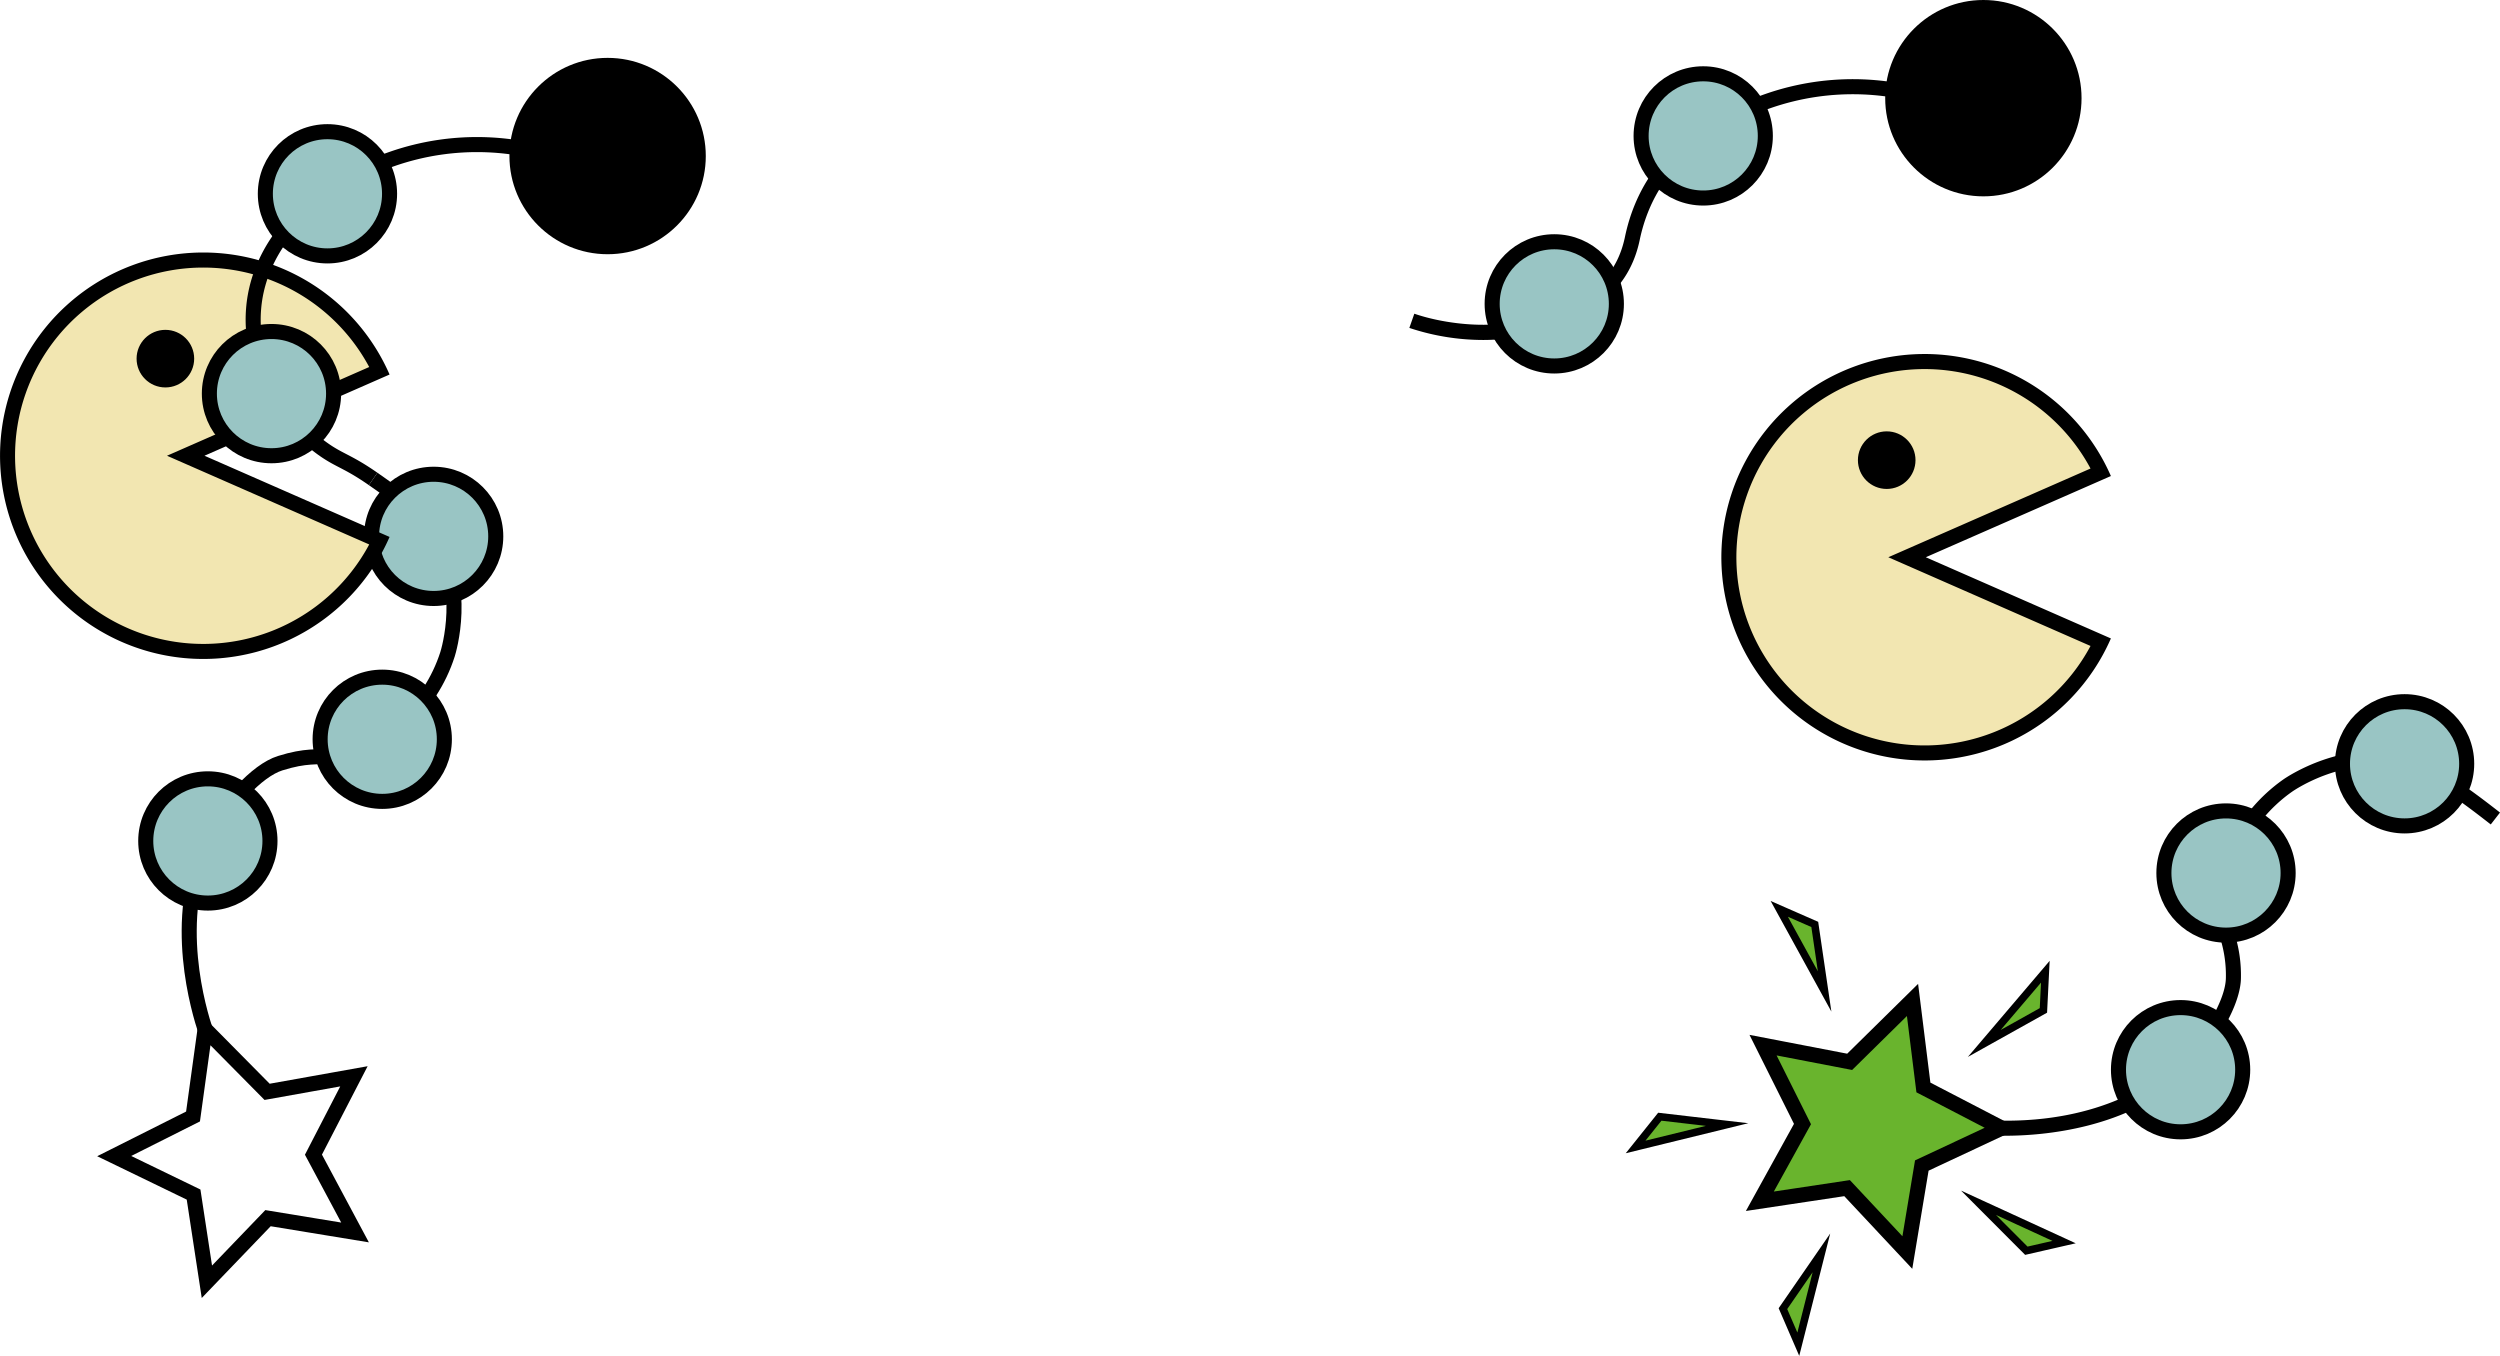 <svg xmlns="http://www.w3.org/2000/svg" viewBox="0 0 941.063 510.381"><defs><style>.cls-1{fill:none;}.cls-1,.cls-2,.cls-4,.cls-5{stroke:#000;stroke-miterlimit:10;}.cls-1,.cls-2,.cls-4{stroke-width:5.669px;}.cls-2{fill:#99c5c4;}.cls-3{fill:#f2e6b1;}.cls-4,.cls-5{fill:#69b42d;}.cls-5{stroke-width:2.835px;}</style></defs><g id="Livello_2" data-name="Livello 2"><g id="Livello_1-2" data-name="Livello 1"><path class="cls-1" d="M140.459,180.286c8.596,5.988,17.195,11.978,23,21,12.687,19.717,5.428,43.658,5,45-6.456,20.215-24.083,36.12-41,38-9,1-11.965-.129-22,3-8.775,2.736-20.564,15.595-27,29-14.272,29.722-3.46,64.559-1,72"/><polygon class="cls-1" points="72.659 420.278 77.198 387.386 100.544 410.996 133.228 405.149 117.988 434.648 133.649 463.926 100.884 458.548 77.879 482.49 72.869 449.666 42.99 435.185 72.659 420.278"/><circle class="cls-2" cx="163.234" cy="201.901" r="23.381"/><circle class="cls-2" cx="143.886" cy="278.28" r="23.381"/><circle class="cls-2" cx="78.243" cy="316.555" r="23.381"/><path class="cls-3" d="M76.5,245.215A73.665,73.665,0,1,1,142.864,139.546L69.916,171.551l72.947,32.005A73.694,73.694,0,0,1,76.5,245.215Z"/><path d="M76.5,100.719a70.857,70.857,0,0,1,62.478,37.436l-64.284,28.204-11.833,5.192,11.833,5.192,64.283,28.204A70.836,70.836,0,1,1,76.5,100.719m0-5.669a76.5,76.5,0,1,0,70.142,107.068l-69.671-30.568,69.671-30.568A76.514,76.514,0,0,0,76.5,95.05Z"/><circle cx="62.253" cy="135.004" r="10.84"/><path class="cls-1" d="M192.459,55.286a97.034,97.034,0,0,0-69,17c-3.131,2.02-25.862,17.204-28,44-1.932,24.217,13.988,44.974,28,54,5.114,3.295,8.451,4.045,17,10"/><circle cx="228.72" cy="58.741" r="36.955"/><circle class="cls-2" cx="102.193" cy="148.169" r="23.381"/><circle class="cls-2" cx="123.262" cy="72.949" r="23.381"/><path class="cls-3" d="M724.451,283.424a73.665,73.665,0,1,1,66.364-105.669l-72.948,32.005,72.947,32.005A73.691,73.691,0,0,1,724.451,283.424Z"/><path d="M724.451,138.928a70.858,70.858,0,0,1,62.477,37.436l-64.284,28.204-11.833,5.192,11.833,5.192,64.283,28.204a70.836,70.836,0,1,1-62.477-104.227m0-5.669A76.5,76.5,0,1,0,794.593,240.327l-69.671-30.568,69.671-30.568a76.514,76.514,0,0,0-70.143-45.933Z"/><circle cx="710.204" cy="173.213" r="10.84"/><path d="M754.695,427.523q-1.174,0-2.198-.021l.104-5.668c38.345.699,59.265-14.824,66.488-21.535,10.35-9.613,18.779-24.106,18.791-32.308a46.785,46.785,0,0,0-1.914-14.128c-.526-2.012-1.123-4.292-1.689-7.232-3.5-18.18,7.142-40.587,25.303-53.279.919-.644,22.781-15.649,46.843-8.968,10.874,3.02,26.296,14.983,34.64,21.479l-3.475,4.48-.008-.007c-8.273-6.44-22.882-17.771-32.676-20.489-21.513-5.979-41.249,7.573-42.078,8.151-16.149,11.287-26.03,31.733-22.983,47.561.531,2.758,1.078,4.848,1.606,6.87a52.045,52.045,0,0,1,2.099,15.57c-.013,9.886-8.87,25.558-20.601,36.454C800.926,424.909,769.35,427.522,754.695,427.523Z"/><polygon class="cls-4" points="723.417 438.734 753.486 424.652 724.018 409.351 719.917 376.402 696.259 399.7 663.655 393.419 678.502 423.118 662.453 452.185 695.287 447.243 717.972 471.488 723.417 438.734"/><circle class="cls-2" cx="905.143" cy="287.513" r="23.381"/><circle class="cls-2" cx="837.929" cy="328.626" r="23.381"/><circle class="cls-2" cx="820.827" cy="402.663" r="23.381"/><path d="M532.388,118.083c10.915,3.822,36.153,8.173,53.559-2.727a6.505,6.505,0,0,1,1.728-.655c13.204-3.868,21.279-12.455,24.001-25.521,3.635-17.448,13.247-31.577,27.797-40.857l.274-.176a99.876,99.876,0,0,1,70.955-17.458l-.742,5.621a94.194,94.194,0,0,0-66.992,16.504l-.445.288c-13.232,8.44-21.98,21.316-25.296,37.234-2.188,10.501-8.814,24.196-27.957,29.805-.219.064-.399.115-.537.158-9.251,5.716-20.192,7.676-30.453,7.676a88.029,88.029,0,0,1-27.766-4.542m58.442-3.272-.002.001Z"/><circle cx="746.592" cy="36.955" r="36.955"/><circle class="cls-2" cx="585.065" cy="114.383" r="23.381"/><circle class="cls-2" cx="641.133" cy="51.163" r="23.381"/><polygon class="cls-5" points="671.143 492.605 676.925 505.994 685.628 471.62 671.143 492.605"/><polygon class="cls-5" points="762.764 470.81 776.98 467.555 744.758 452.755 762.764 470.81"/><polygon class="cls-5" points="769.193 380.342 769.916 365.776 746.931 392.776 769.193 380.342"/><polygon class="cls-5" points="683.125 347.977 669.768 342.122 686.831 373.205 683.125 347.977"/><polygon class="cls-5" points="624.794 420.357 615.682 431.743 650.122 423.307 624.794 420.357"/></g></g></svg>